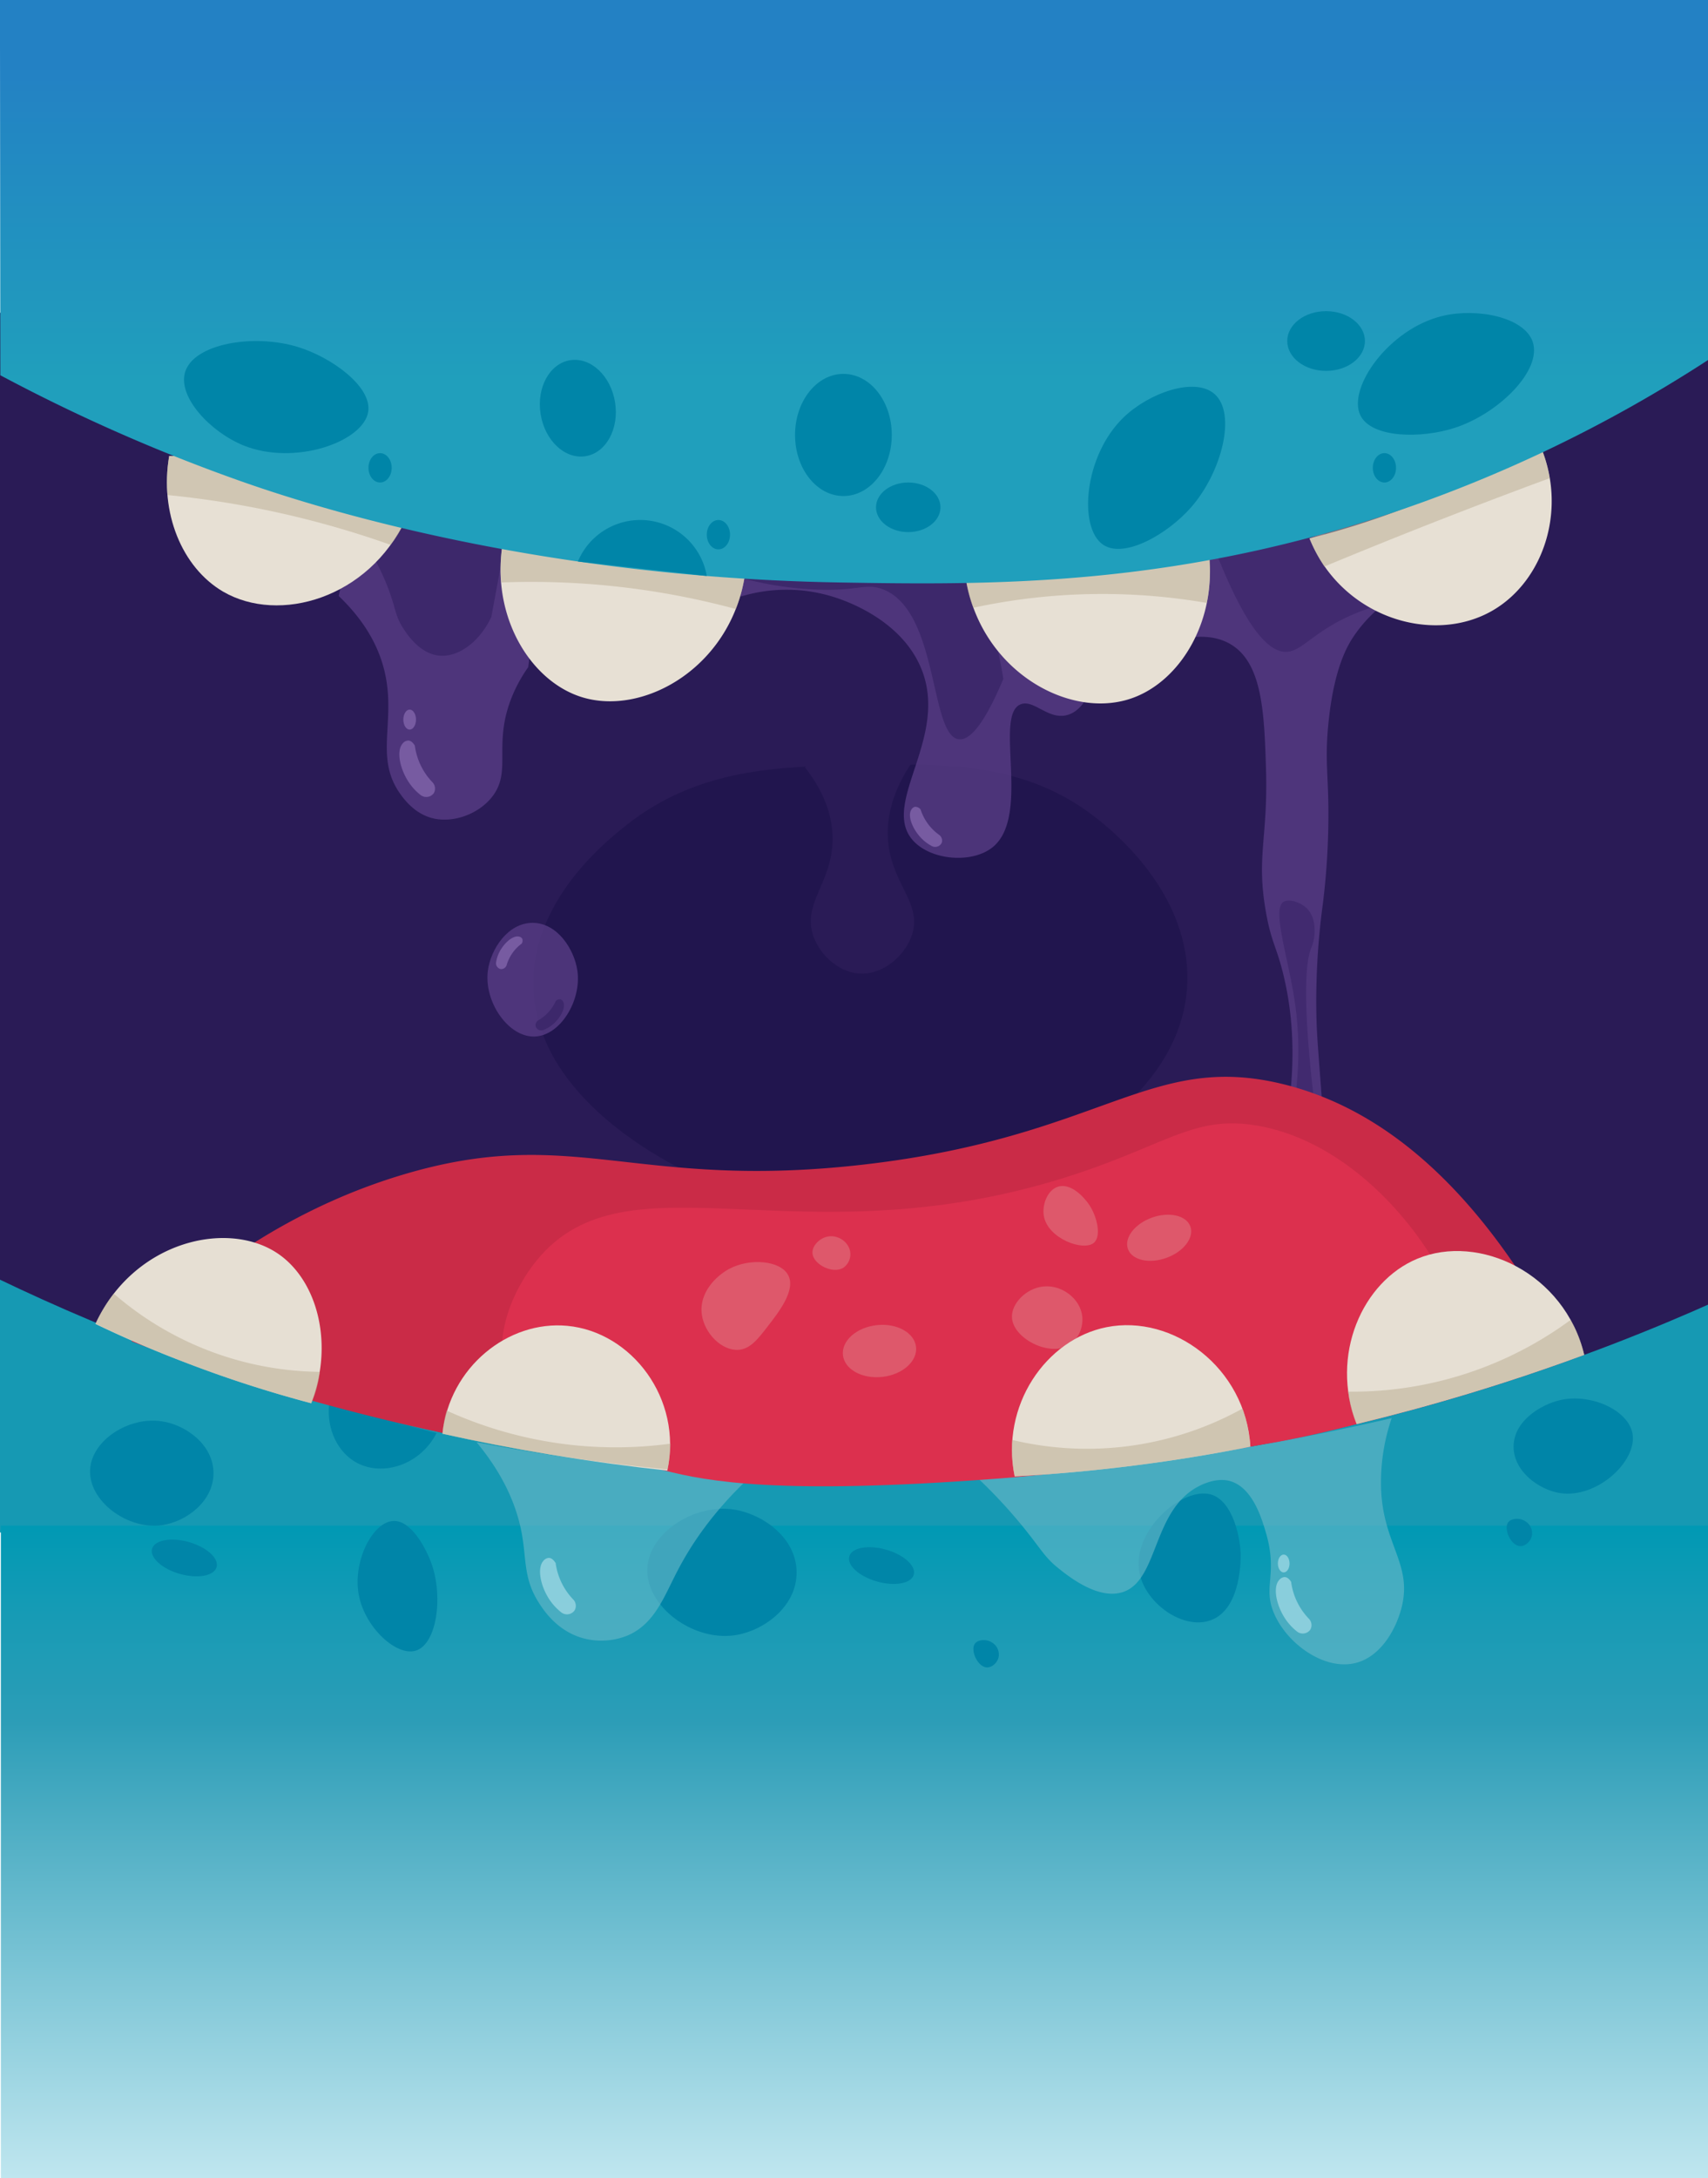<svg id="Layer_1" data-name="Layer 1" xmlns="http://www.w3.org/2000/svg" xmlns:xlink="http://www.w3.org/1999/xlink" viewBox="0 0 707.73 901.93"><defs><style>.cls-1{fill:none;}.cls-2{clip-path:url(#clip-path);}.cls-3{fill:#2a1b56;}.cls-4{fill:#21154e;}.cls-5{fill:#563b83;opacity:0.82;}.cls-11,.cls-12,.cls-16,.cls-17,.cls-5{isolation:isolate;}.cls-6{fill:#1699b3;}.cls-7{fill:#412a6f;}.cls-8{fill:#3d286b;}.cls-9{fill:#e7e0d4;}.cls-10{fill:#0099b4;}.cls-11{fill:#866aaf;opacity:0.73;}.cls-12{fill:#bdb097;opacity:0.55;}.cls-13{fill:#0085a8;}.cls-14{fill:#0086a8;}.cls-15{fill:url(#linear-gradient);}.cls-16{fill:#6ab9c9;opacity:0.61;}.cls-17{fill:#abdfe9;opacity:0.66;}.cls-18{fill:url(#linear-gradient-2);}.cls-19{fill:#ca2b47;}.cls-20{fill:#dc304e;}.cls-21{fill:#de717d;opacity:0.62;}.cls-22{fill:#e6dfd3;}.cls-23{fill:#bcaf96;opacity:0.55;}</style><clipPath id="clip-path"><rect class="cls-1" x="-0.73" y="-692.28" width="708.81" height="1594.21"/></clipPath><linearGradient id="linear-gradient" x1="354.22" y1="-13.64" x2="354.22" y2="256.53" gradientTransform="matrix(1, 0, 0, -1, 0, 888.28)" gradientUnits="userSpaceOnUse"><stop offset="0" stop-color="#bfe6ef"/><stop offset="0.7" stop-color="#2c9db7"/><stop offset="0.86" stop-color="#179bb5"/><stop offset="1" stop-color="#0099b4"/></linearGradient><linearGradient id="linear-gradient-2" x1="353.58" y1="-692.28" x2="353.58" y2="241.58" gradientUnits="userSpaceOnUse"><stop offset="0.77" stop-color="#2381c4"/><stop offset="0.91" stop-color="#209fbc"/><stop offset="1" stop-color="#209fbc"/></linearGradient></defs><title>monster-bg3</title><g class="cls-2"><path class="cls-3" d="M708.27,632.53l-719.92-1-2.07-501.94,721.44-4Q708,379.07,708.27,632.53Z"/><path class="cls-4" d="M491.91,408.25c-2,37-36.15,59.15-51.75,69.28-32.6,21.18-65.47,22-83.69,22.16-16.87.19-44.12.17-73.3-15.08-11.43-6-61.25-32-62.14-76.36-.71-35.39,30.18-59.93,38.4-66.46,30-23.82,63.71-24.41,97-25,35.06-.61,68.13-1.18,97.43,21.66C459.91,343.14,494,369.75,491.91,408.25Z"/><path class="cls-5" d="M491.76,264.2c5.22-.84,12.17-1,18.25,2.64,13,7.79,13.86,28.15,14.57,51.56.88,28.88-4.14,36.17,0,59.45,2.2,12.36,4.26,13.9,7.07,25.24,12.87,51.88-9.54,102.67-17.78,121.34a171.83,171.83,0,0,1-10.47,20.93,142.35,142.35,0,0,1-19.15,24.83c1.59,5.46,7.15,21.84,22.92,31,20.29,11.74,49.29,6.72,70.09-13.81l42.85-15.78c-18,.92-29.47-4.54-35-7.85-26.31-15.63-31.79-49.61-34.17-64.39-.24-1.51,0-.11-2-27.74-2.7-37.4-3.26-41.37-3.47-51a300.23,300.23,0,0,1,2.68-46.39,302.07,302.07,0,0,0,2.27-33.3c.26-19.73-1.6-24.82,0-41.11,2.24-22.89,7.81-32.28,10.4-36.16a57.92,57.92,0,0,1,12.65-13.53L524,214.53l-23.55,5.3Z"/><path class="cls-5" d="M140.33,246.79c11.72,11.16,16.38,21.67,18.48,29.18,6.09,21.8-4.2,37.11,7.07,52.83,1.67,2.34,6.09,8.32,13.63,10.1,8.58,2,19.06-1.91,24.58-9.15,8.08-10.6.15-21.22,7.84-40.7a60,60,0,0,1,6.94-12.75l6.89-51q-7.94-1.5-16-3.15-31.45-6.42-60.7-14.16Z"/><path class="cls-6" d="M-46.51,505.82C20,543,164.13,611.78,358.91,613.2,560.76,614.69,710,543.09,776.72,505.82V634.61H-46.51Z"/><path class="cls-7" d="M500.76,220.51c14.8,40.44,25.33,50,32.67,49.4,6.71-.51,11.64-9.53,30.23-16.69a90.39,90.39,0,0,1,9.8-3.15l-33.59-39.54Z"/><path class="cls-8" d="M153.87,229.2a92.72,92.72,0,0,1,6.66,13.61c3.49,8.91,3.08,11.92,6.37,17.09,1.51,2.37,6.7,10.53,14.69,11.56s17.08-5.44,22-16l6.18-33.26-42.64-7.68Z"/><path class="cls-9" d="M84.23,188.81H70.11C66.05,212.29,75.38,235,92.44,245c23.32,13.54,60.38,2.67,75.67-30-15.35-3.66-31.62-8.14-48.62-13.62C107.09,197.32,95.33,193.11,84.23,188.81Z"/><path class="cls-9" d="M637.51,183c12.5,26.87,2.43,57.55-19.23,69.94-25.1,14.35-62.69,2.38-75.67-30A338,338,0,0,0,589,207.69,338,338,0,0,0,637.51,183Z"/><path class="cls-5" d="M307.07,247a65.22,65.22,0,0,1,40.55.94c4.2,1.5,25.24,9,33.64,27.82,12.9,28.84-16.5,56.46-3.2,72,7.25,8.46,24.32,10,33,3.28,16.45-12.71.52-55,11.9-59.39,5.57-2.17,11.66,7,19.8,4.29,5.92-2,9.08-9,10.87-15.29l-74.71-49.1L300.76,233Z"/><path class="cls-8" d="M307.29,239.37A140.93,140.93,0,0,0,335.47,244c19.55,1.22,22.67-2.72,30-.1,23.7,8.52,19.6,60.74,31.82,62.23,3.73.46,9.52-3.76,18.46-25-6-36.49-16.3-46.79-24.85-49.25-7-2-12.63-1.88-30.45.56C347.61,234.27,329.49,236.68,307.29,239.37Z"/><path class="cls-9" d="M208.32,224.94c-5,29.95,11.2,56.95,32.6,63.7,26.24,8.29,62.87-13.08,67.94-52a408.23,408.23,0,0,1-48.12-2.44A408.26,408.26,0,0,1,208.32,224.94Z"/><path class="cls-9" d="M500.44,225.83c5,30-11.2,57-32.6,63.7-26.24,8.29-62.87-13.08-67.94-52a408.23,408.23,0,0,0,48.1-2.44A408.26,408.26,0,0,0,500.44,225.83Z"/><path class="cls-10" d="M84.06,188.44a731.92,731.92,0,0,0,263.3,52.5,732.34,732.34,0,0,0,280.82-52.5Z"/><path class="cls-5" d="M239.25,402c1.75,12.42-7.09,26.87-17.66,27.24-10.91.39-21.11-14.31-19.44-27.24,1.15-8.87,8.25-19.85,18.55-19.84S238,393.2,239.25,402Z"/><ellipse class="cls-5" cx="226.32" cy="494.49" rx="9.67" ry="11.33"/><ellipse class="cls-11" cx="169.75" cy="297.99" rx="2.62" ry="4.14"/><path class="cls-11" d="M171.82,308.66c-.15-.25-1.18-2-2.74-2a3.24,3.24,0,0,0-2.3,1.31c-2.74,3.22-.89,11.1,3,16.54a22.53,22.53,0,0,0,4.49,4.71,3.84,3.84,0,0,0,5.39-.65l.09-.12a3.78,3.78,0,0,0-.65-4.61,27,27,0,0,1-7.23-15.22Z"/><path class="cls-12" d="M69.4,205c11.77,1.16,24.5,2.95,38,5.63a391.72,391.72,0,0,1,54.44,15c.75-.95,1.52-2,2.27-3.13a43.68,43.68,0,0,0,3.69-6.84c-17.27-4.46-35.41-9.8-54.22-16.19q-15.21-5.17-29.33-10.65H70.11c-.32,1.84-.58,3.85-.75,6A63.61,63.61,0,0,0,69.4,205Z"/><path class="cls-12" d="M208.2,225.62c-.28,1.8-.5,3.74-.63,5.81a65.15,65.15,0,0,0,.12,9.78,324.57,324.57,0,0,1,97.21,11,58.71,58.71,0,0,0,3.53-12.69c-16.61-1.07-34.39-2.82-53.16-5.49C238.59,231.61,222.87,228.75,208.2,225.62Z"/><path class="cls-12" d="M400,238.39a56,56,0,0,0,3.29,13.29,253.84,253.84,0,0,1,96.75-2,71.88,71.88,0,0,0,.76-23.15c-16,3.41-33.61,6.42-52.75,8.58C430.9,237,414.81,238,400,238.39Z"/><path class="cls-12" d="M542.61,222.94c.58,1.42,1.24,2.91,2,4.43a68.48,68.48,0,0,0,4.14,7.25q38.67-16.08,79.18-31.31,7.14-2.68,14.25-5.3a63.27,63.27,0,0,0-4.5-14.87l-13.54,1.65q-12.4,6.75-25.75,13.37C579.12,207.69,560.45,215.88,542.61,222.94Z"/><path class="cls-11" d="M216.15,390.82a2.36,2.36,0,0,0,.23-2.12,2,2,0,0,0-1.44-.86c-2.62-.51-6.38,3-8.18,6.77a14.24,14.24,0,0,0-1.2,3.93,2.43,2.43,0,0,0,2,2.77h.08a2.39,2.39,0,0,0,2.33-1.79,17,17,0,0,1,6.13-8.71Z"/><path class="cls-8" d="M230.28,414.53a2.36,2.36,0,0,1,2-.71,2,2,0,0,1,1.16,1.21c1.08,2.44-1.44,6.89-4.74,9.5a14.24,14.24,0,0,1-3.56,2,2.43,2.43,0,0,1-3.15-1.37l0-.07a2.39,2.39,0,0,1,1.22-2.68,17,17,0,0,0,7.1-7.94Z"/><path class="cls-11" d="M381.45,335.2a2.87,2.87,0,0,0-2.35-1.1,2.49,2.49,0,0,0-1.55,1.32c-1.61,2.82.91,8.51,4.59,12.07a17.31,17.31,0,0,0,4.06,2.92,3,3,0,0,0,4-1.36,2.9,2.9,0,0,0-1.15-3.39A20.74,20.74,0,0,1,381.45,335.2Z"/><path class="cls-7" d="M541.75,376.42c-2.73-2.89-7.52-4.16-9.64-3.12-5.44,2.67,1.69,22.86,4.47,42,7,48.37-15,82.31-4,88.21,3.88,2.09,9.71-.5,12.7-3.4,6-5.79,3.24-15.38.68-33.11-.38-2.64-8.44-59.64-2.71-74.27a18.71,18.71,0,0,0,1.11-11.1A11,11,0,0,0,541.75,376.42Z"/><path class="cls-3" d="M333.51,317.73c5.33,6.79,11.38,16.92,11.49,29.32.16,18.17-12.58,26.76-8.07,40.29,2.7,8.08,10.77,15.59,19.76,15.85,9.62.27,18.74-7.81,21.34-16.54,3.92-13.2-9.13-21.06-10.11-39.6-.66-12.52,4.55-23.14,9.36-30.43A53.28,53.28,0,0,0,333.51,317.73Z"/><circle class="cls-13" cx="326.79" cy="218.73" r="8.16"/><path class="cls-13" d="M236.12,188.2c3.63,5.22,17.51,23.93,37.74,22.69,17.83-1.09,29.92-17,33.84-22.69Z"/><path class="cls-13" d="M109.63,197.63a10,10,0,0,0-3.53-3.95c-4.29-2.72-9.11-.9-9.71-.66"/><path class="cls-13" d="M481.56,229a39.86,39.86,0,0,0-71.82,9.65c10.44-.7,21.42-1.75,32.89-3.22C456.44,233.64,469.44,231.44,481.56,229Z"/><ellipse class="cls-13" cx="366.37" cy="210.92" rx="15.27" ry="11.91"/><path class="cls-13" d="M569.89,188.44a9.69,9.69,0,0,0,4.65,18.38l53.65-18.38Z"/><path class="cls-13" d="M492.74,188.44c1.86,12.42,10.76,22.19,21.62,24.29,13.92,2.68,29.38-7.61,32.59-24.29q-15-.14-30.36-.12Q504.58,188.33,492.74,188.44Z"/><circle class="cls-13" cx="151.48" cy="199.82" r="10.82"/><path class="cls-13" d="M676.43,593.57c2.16,11.43-14.73,27.22-30.19,24.7-8.68-1.42-19.09-9-19.06-19.21,0-10.64,11.29-17.35,19.06-19.21C659,576.81,674.6,583.86,676.43,593.57Z"/><path class="cls-14" d="M392.13,668.57c-1,3.65-7.82,4.92-15.21,2.83s-12.54-6.74-11.53-10.39,7.82-4.92,15.21-2.83S393.14,664.92,392.13,668.57Z"/><rect class="cls-15" x="0.36" y="631.76" width="707.73" height="270.17"/><path class="cls-13" d="M330.09,651.2c0,14.37-14,24.38-25.84,26-17.4,2.42-36.83-12.16-36-27.85.81-14.85,19.59-26.76,36-24.22C316,627,330.08,636.75,330.09,651.2Z"/><path class="cls-13" d="M514.08,643.33c0,.92.7,22.79-12.35,27.61-11.29,4.17-26.77-6.66-29.5-19.24-3.8-17.52,17.65-36.17,29.5-32.83C510.32,621.3,513.74,635.2,514.08,643.33Z"/><path class="cls-13" d="M413.77,686.29c-.58,2.44-2.84,4.26-4.83,4.2-3.83-.11-7-7.15-4.94-9.87,1.3-1.69,4.83-2,7.25-.32A5.81,5.81,0,0,1,413.77,686.29Z"/><path class="cls-14" d="M136.39,581.45c-1.15,10.36,3.58,20.15,11.6,24.38,10.66,5.62,26.1.89,32.91-12.4l-22.21-5.93Z"/><path class="cls-13" d="M88.46,610.06c0,11.88-11.54,20.16-21.37,21.53-14.39,2-30.46-10.06-29.76-23,.67-12.28,16.2-22.13,29.76-20C76.8,590,88.45,598.13,88.46,610.06Z"/><path class="cls-13" d="M163,629.85c7.38-.33,13.57,11.32,15.86,17.83,4.89,14,2,33.33-6.64,35.89-7.94,2.36-20.8-9.46-23.47-22.68C145.87,646.85,154.35,630.2,163,629.85Z"/><path class="cls-13" d="M89.75,648.94c-1,3.65-7.82,4.92-15.21,2.83S62,645,63,641.39s7.82-4.92,15.21-2.83S90.76,645.29,89.75,648.94Z"/><path class="cls-16" d="M197.43,597.2c12.56,15.09,17.12,28.47,18.85,38.27,1.88,10.59.69,18.28,6.88,28.06,2.18,3.45,7.8,12,18.65,14.93A29.06,29.06,0,0,0,260,677.3c11.23-4.77,15.1-16,20.69-26.73,5.34-10.3,14.35-24.28,30.24-39.07-21.76-1.39-44.83-3.62-69-7Q218.75,601.27,197.43,597.2Z"/><path class="cls-17" d="M230.12,647.14c-.15-.25-1.18-2-2.74-2a3.24,3.24,0,0,0-2.3,1.31c-2.74,3.22-.89,11.1,3,16.54a22.53,22.53,0,0,0,4.49,4.71A3.84,3.84,0,0,0,238,667l.09-.12a3.78,3.78,0,0,0-.65-4.61,27,27,0,0,1-7.23-15.22Z"/><path class="cls-16" d="M405.4,612.34a210.46,210.46,0,0,1,18.85,20.37c7.15,8.84,8.64,12.15,14.07,16.52,4.28,3.45,16.27,13.11,26.44,10.22,15.88-4.52,12.2-35.33,33.46-44.7,6.19-2.73,10.25-1.76,11.4-1.44,9.33,2.62,13.1,15.26,14.81,21,5.29,17.75-1.34,22.53,3.48,33.82,5.34,12.51,20.9,23.89,34,20.48,10.8-2.82,17.17-15.06,19.15-24.17,3.75-17.26-8.14-25.42-8.81-48.48a82.2,82.2,0,0,1,4.41-28.69c-19.81,4.58-40.71,8.81-62.62,12.5A1058.93,1058.93,0,0,1,405.4,612.34Z"/><path class="cls-17" d="M535,655.08c-.15-.25-1.18-2-2.74-2a3.24,3.24,0,0,0-2.3,1.31c-2.74,3.22-.89,11.1,3,16.54a22.53,22.53,0,0,0,4.49,4.71,3.84,3.84,0,0,0,5.39-.65l.09-.12a3.78,3.78,0,0,0-.65-4.61A27,27,0,0,1,535,655.08Z"/><ellipse class="cls-17" cx="531.92" cy="647.46" rx="2.42" ry="3.69"/><path class="cls-14" d="M378.63,652.09c-1,3.65-7.82,4.92-15.21,2.83s-12.54-6.72-11.52-10.38,7.82-4.92,15.21-2.83S379.65,648.44,378.63,652.09Z"/><path class="cls-13" d="M634.73,636.06c-.58,2.44-2.84,4.26-4.83,4.2-3.83-.11-7-7.15-4.94-9.87,1.3-1.69,4.83-2,7.25-.32A5.81,5.81,0,0,1,634.73,636.06Z"/><path class="cls-1" d="M708,718.07H.27L0,129.63H707.73Q707.86,423.85,708,718.07Z"/><path class="cls-18" d="M707.88,149a576.51,576.51,0,0,1-135,64.68C483.43,242.94,410.35,242.3,347.5,241.2c-132.22-2.3-226.26-34.37-247.9-42A725.73,725.73,0,0,1,.14,155.4L-.73-692.28h708.6Z"/><path class="cls-13" d="M152.56,170.55c-2,12.41-30.44,22.48-51.66,13.91-13.67-5.53-27.26-20-24.23-30.28,3.5-11.92,28.54-16.12,46.83-10.47C137.49,148,154.25,160.2,152.56,170.55Z"/><ellipse class="cls-13" cx="157.49" cy="193.73" rx="4.81" ry="6.08"/><path class="cls-13" d="M239.46,232.52a28,28,0,0,1,53.41,6Z"/><path class="cls-13" d="M563.69,172c-5.52-11.3,11.86-35.94,34.13-41.19,14.35-3.39,33.79.55,37.27,10.72,4,11.75-14,29.65-32.17,35.6C589,181.7,568.31,181.46,563.69,172Z"/><ellipse class="cls-13" cx="549.48" cy="141.22" rx="16.09" ry="12.37"/><ellipse class="cls-13" cx="349.48" cy="180.12" rx="20.04" ry="25.29"/><ellipse class="cls-13" cx="376.34" cy="210.08" rx="13.35" ry="10.27"/><ellipse class="cls-13" cx="238.26" cy="169.55" rx="15.57" ry="20.07" transform="matrix(0.99, -0.16, 0.16, 0.99, -23.57, 39.31)"/><ellipse class="cls-13" cx="297.68" cy="221.42" rx="4.81" ry="6.08"/><ellipse class="cls-13" cx="573.65" cy="193.73" rx="4.81" ry="6.08"/><path class="cls-13" d="M457.18,225.64c-10.5-6.92-8.07-37,8.43-52.83,10.63-10.22,29.37-16.71,37.54-9.74,9.45,8.07,3,32.64-9.59,47C483.91,221.09,466,231.43,457.18,225.64Z"/></g><path class="cls-19" d="M54.47,555.47c23.15-23,60.4-53.48,112.58-69.06,70.62-21.08,95.82,6.79,191-4.17,98.43-11.34,118.19-46.57,173-33.43,52.56,12.59,91,58.5,119.63,114.3a828.08,828.08,0,0,1-90.2,27c-41.25,9.84-138.12,29.58-262.08,20a877.63,877.63,0,0,1-147.19-24.24A883.72,883.72,0,0,1,54.47,555.47Z"/><path class="cls-20" d="M222.34,522c38-46.56,109.9,1.83,223.82-35.94,38.1-12.63,49.36-24.43,75.17-19.86,56.66,10,98.28,85.51,83.7,107.43-3.69,5.54-16.76,9-42.89,16.06-17.43,4.67-30.68,7-32.05,7.29C461.43,609.13,412,612.41,412,612.41c-89.09,6.67-118.65,1.12-136.92-3.53-25.49-6.48-57.92-15.18-65.49-39C204.42,553.59,212.22,534.43,222.34,522Z"/><path class="cls-21" d="M290.8,544.3c1.07,7.91,8.28,15.11,15.15,14.68,4.86-.3,8-4.32,12.21-9.77,4.74-6.11,11.67-15.06,8.43-21.17s-15.9-7.15-24.42-2.59C296.73,528.35,289.59,535.31,290.8,544.3Z"/><ellipse class="cls-21" cx="364.41" cy="559.49" rx="15.24" ry="10.78" transform="translate(-60.44 44.39) rotate(-6.44)"/><path class="cls-21" d="M451.49,499.17c3.18,4.89,4.93,12.86,1.75,15.51-4.35,3.63-19.08-1.75-20.71-11.13-.79-4.53,1.38-10.57,5.7-12.07C443.59,489.62,449.26,495.74,451.49,499.17Z"/><ellipse class="cls-21" cx="480.31" cy="512.57" rx="13.75" ry="8.86" transform="translate(-145.4 193.33) rotate(-19.83)"/><path class="cls-21" d="M448.45,545.14c.48,4.49-1.59,9.48-5.4,11.83-8.21,5.08-23.46-2.75-23.74-11.53-.18-5.66,5.84-11.94,13-12.69C440,531.94,447.66,537.81,448.45,545.14Z"/><path class="cls-21" d="M352.32,518.64a6.81,6.81,0,0,1-2.9,6.36c-4.42,2.73-12.62-1.48-12.77-6.2-.1-3,3.14-6.42,7-6.82C347.8,511.54,351.89,514.69,352.32,518.64Z"/><path class="cls-22" d="M420.44,611.39c-6-29.3,12.92-56.77,38.06-61.79,27.43-5.48,57.7,16.68,59.61,49.47-15,3-31,5.66-48.11,7.82C452.54,609.11,436,610.54,420.44,611.39Z"/><path class="cls-22" d="M183.34,593.72c2.89-27.57,27.22-47,51.71-44.68,26.7,2.5,47.89,30.25,41.46,59.94-15.39-1.66-31.55-3.82-48.39-6.61C212.45,599.78,197.51,596.85,183.34,593.72Z"/><path class="cls-23" d="M185.07,584.11c-.37,1.31-.72,2.75-1,4.29a50.91,50.91,0,0,0-.72,5.32c12.49,2.83,25.66,5.46,39.47,7.78,18.91,3.18,36.91,5.43,53.83,7,.3-1.62.57-3.37.78-5.23s.34-3.74.4-5.44a169.08,169.08,0,0,1-92.75-13.69Z"/><path class="cls-22" d="M39.55,548.26c15.82-34.25,54.76-43.44,75.79-29,16.17,11.13,23.14,37.18,13.61,61.84a503.94,503.94,0,0,1-52.5-17C63.17,559.06,50.86,553.68,39.55,548.26Z"/><path class="cls-23" d="M47.15,535.71a132.36,132.36,0,0,0,85.34,32.39,41.93,41.93,0,0,1-3.53,13,503.94,503.94,0,0,1-52.5-17c-13.29-5.11-25.59-10.49-36.91-15.92a64.16,64.16,0,0,1,7.6-12.54Z"/><path class="cls-23" d="M419.43,596.26a57,57,0,0,0,1,15.13c15.53-.85,32.1-2.28,49.56-4.49,17.08-2.17,33.14-4.85,48.11-7.82a61.54,61.54,0,0,0-3.22-15.79,133,133,0,0,1-95.46,13Z"/><path class="cls-22" d="M562.14,589.72c-11.18-28.51,2.38-59,25.11-68.45,25.54-10.65,61.05,5.89,69.19,39.81-14.87,5.47-30.72,10.84-47.5,15.92C592.72,581.91,577.08,586.11,562.14,589.72Z"/><path class="cls-23" d="M558.65,576.32a46.59,46.59,0,0,0,3.48,13.4q21.3-5.15,44.31-12c17.69-5.3,34.36-10.91,50-16.67a52.35,52.35,0,0,0-3.64-10.66c-.63-1.36-1.3-2.63-2-3.8a152.66,152.66,0,0,1-92.17,29.71Z"/></svg>